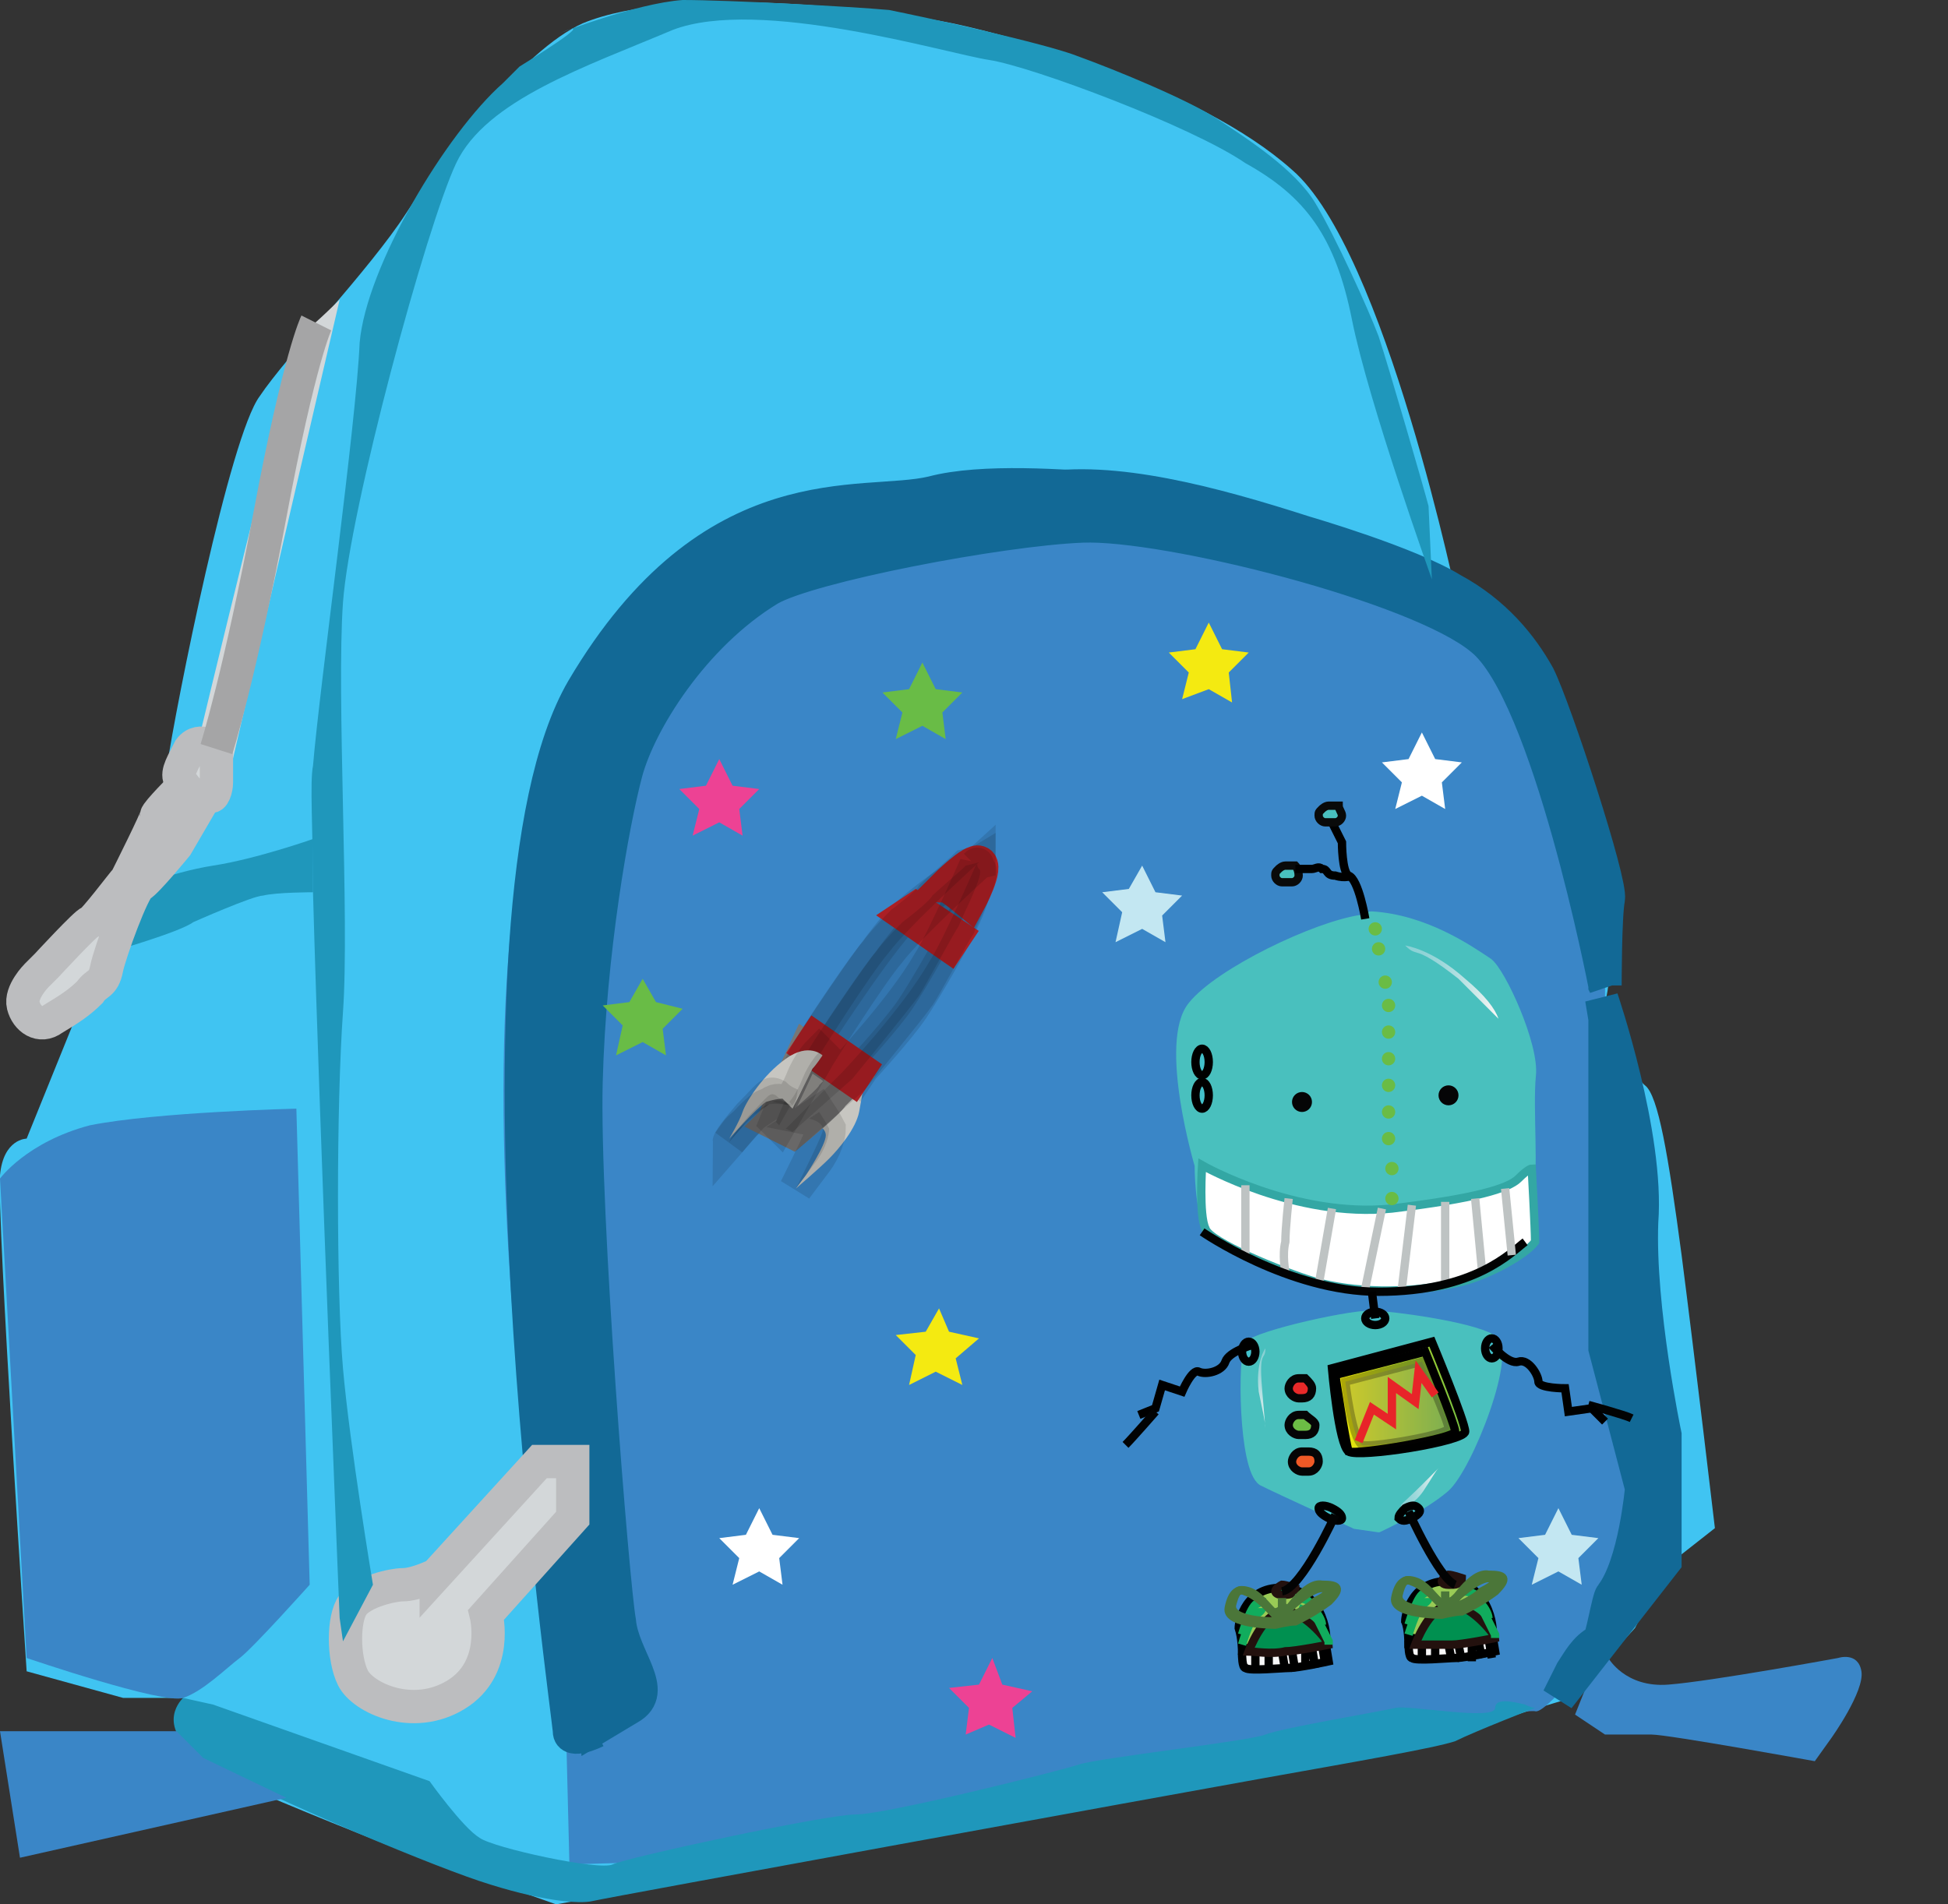 <svg xmlns="http://www.w3.org/2000/svg" version="1.0" viewBox="0 0 58.5 57.2"><rect x="0" y="0" width="58.5" height="57.2" fill="#333333" stroke="none"/><switch><g><path fill="#40C4F2" d="M.8 50.2l2.9.8h1.8s-.3 1.7 1.5 2.5 4.6 1.9 4.6 1.9l5.1 1.8s10.1-1.8 15.1-2.8c5-1 11.2-1.8 11.9-2.2.7-.4 3.5-1.2 3.5-1.2l1.9-2.1 1-1.9 1.4-1.1s-.6-5.1-1-8.2c-.4-3-.7-4.8-1.1-5.1-.4-.3-1.2-2.5-1.2-2.5s.6-1.7-.7-5.4c-1.2-3.7-3.7-6.5-3.7-6.5s-2.2-10.7-5-13.1C36 2.6 30.5 1.1 28.6.7 26.7.3 20.4-.5 17.5.7c-1.8.8-4.2 4-5.3 5.7-1.1 1.7-3.6 4.3-4.4 5.5-.9 1.2-2.5 9.2-2.8 11.2-.3 1.9-1.2 3.7-1.2 3.7L2.2 28 .8 30.1v.4l.7.1 1-.6-1.7 4.2s-.7 0-.8 1.1c-.1 1.2.8 14.9.8 14.9z"/><path fill="#3A86C7" d="M17.1 56l-.1-4s-5.1-27.2 1.5-32.8c6.5-5.6 12.1-4.6 15.3-4.6 3.2-.1 9.9 2.8 10.9 3.9s3.5 9.6 3.5 9.6v8.1c0 1.6 1.3 7.5 1.1 8.7-.1 1.2-1.5 4.8-1.5 4.8s-1.4 1.8-1.7 1.7c-.3-.1-16 1.5-16.3 2.6-.3 1-9.2 1.9-9.2 1.9l-3.5.1z"/><path fill="#126996" stroke="#126996" d="M17.9 52s-.8.4-.8 0-3.5-24.6.4-31.3c3.9-6.6 8.4-5.4 10.5-5.9 1.5-.4 4-.2 5.4-.1.6.1.9.1.9.1s-11.2.5-13.3 3.1c-2.1 2.6-5.1 5.1-4.4 17.8.7 12.8 1.3 16.3 1.3 16.3z"/><path fill="#126996" stroke="#126996" d="M48.2 29.6s-1.7-8.8-3.7-10.4c-1.9-1.6-9.5-3.5-12-3.4-2.5.1-8.2 1.2-9.4 1.9-2.3 1.4-3.9 4-4.3 5.5-.4 1.5-1.1 5.4-1.2 9.3-.1 3.9.8 15.1 1 16.2.1 1.1 1.2 2.1.3 2.6l-1 .6s-1.7-22.3-.9-25.6c.8-3.2 2.4-8 4.1-9 2.2-1.4 7.9-2.3 10.1-2.6 2.2-.4 5.2.4 8 1.3 0 0 3.1.9 4.4 1.7 1.3.7 2.1 1.7 2.6 2.6.5 1 2.2 6.2 2.1 6.7-.1.5-.1 2.6-.1 2.6z"/><path fill="#D3D7D9" stroke="#BCBDBF" d="M13.1 47.3l3.1-3.4h1v1.7l-2.6 2.9s.4 1.6-.9 2.4c-1.3.8-2.8.1-3.1-.5-.3-.6-.3-1.8 0-2.2.3-.4 1.2-.6 1.5-.6.4 0 1-.3 1-.3z"/><path fill="#1F97BB" d="M43 17.4s-1.9-5.3-2.4-7.8-1.4-3.7-3.2-4.7C35.8 3.8 31 2 29.7 1.8c-1.3-.2-6.9-1.9-9.5-.9-2.6 1.1-5.6 2.1-6.5 4-.9 1.9-3.2 10.4-3.4 13.2-.2 2.8.2 9.5 0 12.3-.2 2.8-.2 8.4 0 10.7.2 2.3.9 6.5.9 6.5l-.9 1.7-.1-.7s-.6-14.5-.8-21.8c0-1.9-.1-3.3 0-3.8.2-2.4 1.3-10.3 1.4-12.7C11 8 13.4 4 15.1 2.5l.5-.5s2.6-1.6 1.2-1c0 0 2.3-.9 3.7-1 1.4 0 5.1.2 6.2.3 1 .2 4.7 1 5.7 1.4 1.1.4 3.3 1.3 4.2 1.9.9.6 2.3 1.5 2.9 2.5.6 1 1.6 3.2 1.9 4 .3.9 1.4 4.7 1.5 5.1"/><path fill="#1F97BB" d="M5.8 27.7c-.4.3-2.5.9-2.5.9l.4-1.8s1.4-.6 2.7-.8c1.3-.2 3-.8 3-.8v1.6s-1.1 0-1.5.1c-.3 0-2.1.8-2.1.8z"/><path fill="#3A86C7" d="M8.9 33.3s-4.2.1-6.2.5C.8 34.3 0 35.4 0 35.4l.8 14.4s4.1 1.4 4.7 1.2c.6-.2 1.3-.9 1.7-1.2.4-.3 2.1-2.2 2.1-2.2l-.4-14.3z"/><path fill="#1F97BB" d="M46.1 51.3s-.1 0-.3-.1c-.4-.1-.9-.2-.9.1 0 .4-2.6-.1-3 0-.4.1-3.4.6-3.9.8-.5.2-5 .7-5.6.9-.6.2-5.8 1.5-6.7 1.5-.9 0-6.9 1.3-7.3 1.5-.4.2-3.6-.5-4-.8-.5-.3-1.5-1.7-1.5-1.7l-6.5-2.3-.9-.2s-.9.8.5 1.8c1.4.9 6.6 3.1 8.4 3.7 1.8.6 3 .7 3.4.6.4-.1 17.4-3.2 20.2-3.7 2.8-.5 5.1-.9 5.7-1.1.6-.3 2.4-1 2.4-1z"/><path fill="#3A86C7" d="M0 52l.6 3.8 8-1.8-2.5-1.2-.8-.8zm48.3-2.2s.5.9 1.8.8c1.3-.1 5.1-.8 5.1-.8s.6-.2.7.4c.1.6-.9 2-.9 2l-.5.7s-4.4-.8-4.9-.8h-1.4l-.9-.6.4-1 .6-.7z"/><path fill="#D3D7D9" stroke="#BCBDBF" d="M1.1 29.3s-.5.5-.4.9c.1.4.5.7.9.4.5-.3.8-.5 1.1-.8.2-.3.4-.2.5-.7.1-.5.8-2.4 1-2.5.2-.1 1.1-1.2 1.1-1.2l.7-1.2-.5-.6s-.8.8-.8.9c0 .1-.8 1.7-.9 1.9-.1.1-1 1.3-1.1 1.3-.1 0-1.3 1.3-1.3 1.3l-.3.3z"/><path fill="#126996" stroke="#126996" d="M46.8 51l.4-.8c.2-.3.4-.7.8-.9.1 0 .3-1.3.4-1.4.7-.9.9-3.2.9-3.2l-1.1-4.2v-9.9l-.1-.6s1.4 4.1 1.2 6.7c-.1 2.6.7 6.4.7 6.4v3.8L46.8 51z"/><path fill="#D3D7D9" d="M5.9 22.5S8.8 10.4 9.1 10c.4-.3 1.1-1 1.1-1L6.9 23.2l-1-.7z"/><path fill="#D3D7D9" stroke="#BCBDBF" d="M6.5 22.5s-.5-.4-.8 0c-.2.4-.4.7-.3.9.1.2.3.4.4.5.1.1.4-.1.5 0 .1.1.2-.2.2-.4v-1z"/><path fill="#D3D7D9" stroke="#A5A5A6" d="M6.5 22.5s.7-2.2 1.6-7c.9-4.8 1.4-5.8 1.4-5.8"/><path fill="#C7C6C1" d="M23.9 35.7s.7-.6 1-.9c.3-.3.8-.9.9-1.4.1-.6.2-.9 0-.9s-.5.3-.7.5c-.2.2-.8.7-.8.7s.5.1.5.4c0 .3-.6 1.2-.6 1.2l-.3.4z"/><path stroke="#000" d="M24.3 31.5s1.8-2.8 2.7-3.8c.9-.9 2.4-1.8 2.4-1.8s0 .5-.3 1.3-1.3 2.5-1.7 3.1c-.4.6-1.5 1.8-1.5 1.8l-.2.3-1.4-.9z" opacity=".12"/><path fill="#A4A3A0" stroke="#777676" d="M23.8 34s1.1-.9 1.2-1.1l.5-.5-1.3-.9s-.6 1.3-.8 1.7c-.1.4-.2.5-.2.5l.6.3z"/><path fill="#AB1F24" stroke="#AB1F24" d="M27.2 27.5l1.3.9.2-.3-1.2-.8zm-1.4 4.6l-.2.3-1.3-.9.2-.3z"/><path fill="#F4DE05" stroke="#AB1F24" d="M28.4 26.6c.1 0 .7.5.7.5s.6-1.1.3-1.2c-.2-.1-1 .7-1 .7z"/><path stroke="#000" d="M29.4 25.9s-2.1 1.9-2.7 2.7c-.6.7-2.1 3.1-2.1 3.1l-1.2 2.1-.1-.1s.7-1.7 1-2.2c.3-.5 1.7-2.6 2-2.9.2-.3.8-.9.8-.9s.8-.6.9-.8c.1-.1.9-.8.9-.8l.1-.1.4-.1z" opacity=".12"/><path fill="#C7C6C1" d="M23.8 33.3l.6-1.2c.1-.1.3-.4.3-.4s-.4-.4-1.1.1c-.7.5-1.2 1.3-1.3 1.6-.1.3-.4.8-.4.8s.8-.9 1.1-1.1c.3-.1.5-.1.5-.1l.3.3z"/><path stroke="#000" d="M29.3 26s-1 2.3-1.4 2.9c-.8 1.4-2.6 3.3-2.6 3.3l-1.7 1.7.2.1 1.8-1.6s1.8-2.2 2-2.5c.2-.3 1-1.8 1.2-2.1.1-.3.8-1.6.6-1.7-.1-.1 0-.2-.1-.1zm-5.5 7.3l-.2-.2c-.1 0-.2-.1-.4 0-.3.2-.9.7-1 .8-.1.1-.3.4-.3.4s.8-1 1.1-1.1c.2-.1.7 0 .7 0l.1.1zm.9-1.6s-.3.4-.5.8-.4.7-.4.7l-.1-.1s.2-.2.4-.7c.2-.5.5-.8.5-.8l.1.1z" opacity=".12"/><path stroke="#000" d="M21.9 34.3s0-.1.6-.8c.6-.6.6-.7.8-.6.2.2.5.3.5.3h-.1l-.5-.1-.6.4-.7.8zm2.4-.7s.5.1.4.4c-.1.3-.8 1.7-.8 1.7l.6-.8c.3-.4.4-.8.4-1-.1-.2-.3-.5-.3-.5l-.3.2z" opacity=".12"/><path fill="#49C0BE" stroke="#49C0BE" stroke-width=".25" d="M41.4 45.9s1.3-.6 2-1.2 2.1-4.2 1.4-4.5c-.7-.4-3.1-.7-3.5-.7-.5-.1-3.6.6-3.8.9-.2.3-.2 3.7.4 4.1.6.3 2.8 1.3 2.8 1.3l.7.1z"/><linearGradient id="a" x1="39.968" x2="44.021" y1="41.994" y2="41.994" gradientUnits="userSpaceOnUse"><stop offset="0" stop-color="#f3e906"/><stop offset="1" stop-color="#74bf44"/></linearGradient><path fill="url(#a)" stroke="#000" stroke-width=".25" d="M40 41.1l3-.8s1 2.4 1 2.7c0 .3-3.2.8-3.5.6-.3-.2-.5-2.5-.5-2.5z"/><linearGradient id="b" x1="40.127" x2="43.789" y1="42.038" y2="42.038" gradientUnits="userSpaceOnUse"><stop offset="0" stop-color="#f3e906"/><stop offset="1" stop-color="#74bf44"/></linearGradient><path fill="url(#b)" stroke="#000" stroke-width=".25" d="M40.1 41.3l2.7-.7s.9 2.2.9 2.4c0 .2-2.9.7-3.2.6-.1-.3-.4-2.3-.4-2.3z"/><path fill="#49C0BE" d="M44.7 28.9c.4.3 1.4 2.5 1.3 3.4-.1 1 .1 3-.1 3.6-.1.7.1 1.3-.6 1.6-.7.4-2.4 1.2-3.2 1.2-.9 0-3.8-.5-4.3-.8-.6-.3-1.3-.6-1.5-1.1-.3-.4-.3-1.8-.3-1.8s-1.1-3.7-.2-4.8c.8-1 3.7-2.4 5.1-2.6.2 0 .1-.1.3-.1 1.6.1 2.9 1 3.5 1.4z"/><path fill="none" stroke="#49C0BE" stroke-width=".25" d="M36 35s-1.1-3.7-.2-4.8c.8-1 3.7-2.4 5.1-2.6.2 0 .1-.1.3-.1 1.6.1 2.9 1 3.5 1.4.4.3 1.4 2.5 1.3 3.4-.1 1 .1 3-.1 3.6-.1.7.1 1.3-.6 1.6-.7.4-2.4 1.2-3.2 1.2-.9 0-3.8-.5-4.3-.8-.6-.3-1.3-.6-1.5-1.1-.3-.4-.3-1.8-.3-1.8z"/><circle cx="41.9" cy="29" r=".1" fill="none"/><path fill="#FFF" stroke="#33A7A4" stroke-width=".25" d="M46 35.1s-.1 0-.4.3c-.3.3-1.3.6-3.8.9-2.9.3-5.7-1.3-5.7-1.3s-.1 1.5.1 1.9c.1.4 2.3 1.3 3.3 1.6 1.1.3 2.7.4 4.4 0 .8-.2 1.9-.8 2.2-1.2 0-.4-.1-2.2-.1-2.2z"/><path fill="none" stroke="#020303" stroke-width=".25" d="M47.7 42.2s1.1.3 1.3.4"/><path fill="none" stroke="#BEC3C3" stroke-width=".25" d="M37.4 35.6v2.2m1.3-1.8s-.1.9-.1 1.3c-.1.4 0 .9 0 .9m1.4-1.9l-.4 2.3"/><path fill="#F8FBF6" stroke="#BEC3C3" stroke-width=".25" d="M42.4 36.2l-.3 2.5-.1.1"/><path fill="none" stroke="#BEC3C3" stroke-width=".25" d="M43.4 36.1v2.5m.9-2.6l.2 2.1"/><path fill="#F8FBF6" stroke="#BEC3C3" stroke-width=".25" d="M41.5 36.3l-.5 2.4"/><circle cx="39.1" cy="33.1" r=".3" fill="#050506"/><g fill="#6ABC45"><circle cx="41.3" cy="27.9" r=".2"/><circle cx="41.4" cy="28.5" r=".2"/><circle cx="41.6" cy="29.5" r=".2"/><circle cx="41.7" cy="30.2" r=".2"/><circle cx="41.7" cy="31" r=".2"/><circle cx="41.7" cy="31.8" r=".2"/><circle cx="41.7" cy="32.6" r=".2"/><circle cx="41.7" cy="33.4" r=".2"/><circle cx="41.7" cy="34.2" r=".2"/><circle cx="41.8" cy="35.1" r=".2"/><circle cx="41.8" cy="36" r=".2"/></g><circle cx="43.5" cy="32.9" r=".3" fill="#050506"/><path fill="#E82929" stroke="#050506" stroke-width=".25" d="M39.4 41.7c0 .2-.1.3-.3.3H39c-.1 0-.3-.1-.3-.3 0-.1.1-.3.3-.3h.2c.1.1.2.2.2.3z"/><path fill="#6CBD45" stroke="#050506" stroke-width=".25" d="M39.5 42.8c0 .2-.1.3-.3.3H39c-.1 0-.3-.1-.3-.3 0-.1.1-.3.3-.3h.2c.1.1.3.2.3.3z"/><path fill="#F05926" stroke="#050506" stroke-width=".25" d="M39.6 43.9c0 .1-.1.3-.3.3h-.2c-.1 0-.3-.1-.3-.3 0-.1.1-.3.3-.3h.2c.2 0 .3.1.3.3z"/><path fill="#49C0BE" d="M38.8 26c.1 0 .2.1.2.2s-.1.2-.2.2h-.3c-.1 0-.2-.1-.2-.2s0-.1.1-.2c0 0 .1-.1.2-.1h.2z"/><path fill="none" stroke="#090A0A" stroke-width=".25" d="M39 26.3c0 .1-.1.2-.2.2h-.3c-.1 0-.2-.1-.2-.2s0-.1.1-.2c0 0 .1-.1.2-.1h.3s.1.1.1.3z"/><path fill="none" stroke="#000" stroke-width=".25" d="M41 27.6s-.2-1.2-.5-1.3c-.2-.1-.2-1-.2-1l-.4-.8"/><path fill="none" stroke="#000" stroke-width=".25" d="M40.6 26.3s-.2.1-.5 0c-.3 0-.2-.2-.4-.2-.1-.1-.2 0-.3 0h-.5"/><path fill="none" d="M36.1 35s0 .1 1.4.6c.8.3 2 .6 3.9.6 3.4 0 4.3-.9 4.7-1.2"/><path fill="none" stroke="#020303" stroke-width=".25" d="M36.1 37s2.6 1.8 5.3 1.8c2.9 0 4-1.2 4.4-1.5"/><path fill="none" stroke="#BEC3C3" stroke-width=".25" d="M45.2 35.7l.2 2"/><path fill="#99CB56" stroke="#000" stroke-width=".25" d="M37.3 49.6s.6.1 1.3 0c.7-.1 1.1-.2 1.2-.2.1-.1 0-1.6-1.2-1.7-1.2-.1-1.4 1-1.4 1.2.1.3.1.7.1.7z"/><path fill="#009050" stroke="#23110E" stroke-width=".25" d="M38.3 47.8s0 .1.2.1.3 0 .3-.1c.1 0 .1-.1.1-.1s-.3-.1-.4-.1c0 0-.2.1-.2.2z"/><path fill="#F7F7F8" stroke="#000" stroke-width=".25" d="M37.3 49.7s0 .4.1.4c.1.1 1.1 0 1.3 0 .3 0 1.2-.2 1.2-.2l-.1-.6s-.9.2-1.2.2c-.8.1-1.1 0-1.2 0 0 .1-.1.1-.1.2z"/><path fill="none" stroke="#000" stroke-width=".25" d="M39.7 49.4l.1.6m-.4-.5l.1.6m-.3-.5v.5m-.4-.5l.1.6m-.4-.6l.1.6m-.5-.5v.5m-.4-.5v.4"/><path fill="#009050" stroke="#23110E" stroke-width=".25" d="M37.5 49.6s.4-1.1 1-1.2c.6-.1 1.4.9 1.4 1 0 0-1 .2-1.3.2-.4.1-1 0-1.1 0z"/><path fill="none" stroke="#11AC5D" stroke-width=".25" d="M37.3 49.1s.2-.7.4-.9c.2-.1.2-.1.2-.2"/><path fill="none" stroke="#11AC5D" stroke-width=".25" d="M37.3 49.4s.2-.7.4-.9c.2-.1.2-.2.2-.2m1.1 0s.5.2.6.4l.3.6v.1"/><path fill="none" stroke="#11AC5D" stroke-width=".25" d="M38.9 48s.3 0 .4.1c.1.1.2.3.2.3.1.1.2.3.2.4"/><path fill="none" stroke="#4B7639" stroke-width=".25" d="M38.6 48.5s.6-1 1.1-.9c.5 0 .6.1.2.5-.4.3-.8.5-1 .6-.2 0-.6.1-.6.1s-1.5 0-1.4-.5c.1-.5.3-.6.6-.5.3.1.5.4.7.6.2.1.2.2.3.2-.1-.1.1-.1.1-.1z"/><path fill="none" stroke="#4B7639" stroke-width=".25" d="M38.4 48.6l-.1-.1c0-.1.1-.1.2-.1 0 .1.3 0 .1-.1-.2.1-.3.1-.2.3 0 .1.2 0 .1-.1 0-.1-.2.1-.1.1l.1-.1"/><path fill="#99CB56" stroke="#000" stroke-width=".25" d="M42.3 49.4s.6.1 1.3 0c.7-.1 1.1-.2 1.2-.2.1-.1 0-1.6-1.2-1.7-1.2-.1-1.4 1-1.4 1.2.1.2.1.7.1.7z"/><path fill="#009050" stroke="#23110E" stroke-width=".25" d="M43.3 47.5s0 .1.2.1.3 0 .3-.1c.1 0 .1-.1.1-.1s-.3-.1-.4-.1c0 0-.2.1-.2.2z"/><path fill="#F7F7F8" stroke="#000" stroke-width=".25" d="M42.3 49.4s0 .4.1.4c.1.1 1.1 0 1.3 0 .3 0 1.2-.2 1.2-.2l-.1-.6s-.9.2-1.2.2c-.8.1-1.1 0-1.2 0 0 .2-.1.2-.1.2z"/><path fill="none" stroke="#000" stroke-width=".25" d="M44.7 49.2l.1.6m-.4-.5l.1.5m-.3-.5v.6m-.4-.5l.1.5m-.4-.5l.1.5m-.5-.5v.5m-.4-.5v.5"/><path fill="#009050" stroke="#23110E" stroke-width=".25" d="M42.5 49.4s.4-1.1 1-1.2c.6-.1 1.4.9 1.4 1 0 0-1 .2-1.3.2h-1.1z"/><path fill="none" stroke="#11AC5D" stroke-width=".25" d="M42.3 48.8s.2-.7.4-.9c.2-.1.2-.2.2-.2m-.6 1.4s.2-.7.4-.9c.2-.1.2-.2.2-.2m1.1.1s.5.2.6.4l.3.6v.1"/><path fill="none" stroke="#11AC5D" stroke-width=".25" d="M43.9 47.8s.3 0 .4.1c.1.1.2.3.2.3.1.1.2.3.2.4"/><path fill="none" stroke="#4B7639" stroke-width=".25" d="M43.6 48.2s.6-1 1.1-.9c.5 0 .6.1.2.5-.4.3-.8.5-1 .6-.2 0-.6.1-.6.1s-1.5 0-1.4-.5c.1-.5.3-.6.6-.5.3.1.5.4.7.6.2.1.2.2.3.3-.1-.2.1-.2.1-.2z"/><path fill="none" stroke="#4B7639" stroke-width=".25" d="M43.4 48.4l-.1-.1c0-.1.1-.1.2-.1 0 .1.3 0 .1-.1-.2 0-.3.1-.2.3 0 .1.2 0 .1-.1 0-.2-.2.1-.1.1l.1-.1"/><radialGradient id="c" cx="1258.585" cy="-1528.206" r=".958" gradientTransform="matrix(.331 0 0 .332 -380.774 539.83)" gradientUnits="userSpaceOnUse"><stop offset="0" stop-color="#fff9f7"/><stop offset="1" stop-color="#43c1cb"/></radialGradient><ellipse cx="36.1" cy="31.9" fill="url(#c)" stroke="#000" stroke-width=".25" rx=".2" ry=".4"/><radialGradient id="d" cx="1258.628" cy="-1524.992" r=".959" gradientTransform="matrix(.331 0 0 .332 -380.774 539.83)" gradientUnits="userSpaceOnUse"><stop offset="0" stop-color="#fff9f7"/><stop offset="1" stop-color="#43c1cb"/></radialGradient><ellipse cx="36.1" cy="32.9" fill="url(#d)" stroke="#000" stroke-width=".25" rx=".2" ry=".4"/><path fill="#807F7F" stroke="#080707" stroke-width=".25" d="M40.4 41.5l2.3-.6s.8 1.8.8 2c0 .2-2.4.6-2.6.5-.3-.2-.5-1.9-.5-1.9z" opacity=".28"/><linearGradient id="e" x1="42.202" x2="45.068" y1="29.423" y2="29.423" gradientUnits="userSpaceOnUse"><stop offset="0" stop-color="#89d1d5"/><stop offset=".167" stop-color="#8ed3d6"/><stop offset=".357" stop-color="#9bd7da"/><stop offset=".557" stop-color="#b2dfe1"/><stop offset=".765" stop-color="#d2eaea"/><stop offset=".977" stop-color="#faf7f6"/><stop offset="1" stop-color="#fff9f7"/></linearGradient><path fill="url(#e)" d="M43.8 29.4c-1.4-1.1-1.2-.6-1.6-1 0 0 .8.1 1.8 1 .6.5.9.9 1 1.2"/><linearGradient id="f" x1="53.912" x2="55.255" y1="492.417" y2="492.417" gradientTransform="scale(1 -1) rotate(11.672 2676.504 165.42)" gradientUnits="userSpaceOnUse"><stop offset="0" stop-color="#89d1d5"/><stop offset=".167" stop-color="#8ed3d6"/><stop offset=".357" stop-color="#9bd7da"/><stop offset=".557" stop-color="#b2dfe1"/><stop offset=".765" stop-color="#d2eaea"/><stop offset=".977" stop-color="#faf7f6"/><stop offset="1" stop-color="#fff9f7"/></linearGradient><path fill="url(#f)" d="M42.7 44.6c-.6.6-.7.6-.6.7 0 0 .4-.1.7-.6.2-.3.3-.5.4-.6"/><linearGradient id="g" x1="-91.106" x2="-88.228" y1="234.644" y2="234.644" gradientTransform="matrix(-.408 .382 .561 .6 -130.252 -64.77)" gradientUnits="userSpaceOnUse"><stop offset="0" stop-color="#89d1d5"/><stop offset=".167" stop-color="#8ed3d6"/><stop offset=".357" stop-color="#9bd7da"/><stop offset=".557" stop-color="#b2dfe1"/><stop offset=".765" stop-color="#d2eaea"/><stop offset=".977" stop-color="#faf7f6"/><stop offset="1" stop-color="#fff9f7"/></linearGradient><path fill="url(#g)" d="M37.9 41.7c-.1-1.2.1-.8.1-1.2 0 0-.3.4-.2 1.3.1.5.2.9.2 1.1"/><path fill="none" stroke="#E82429" stroke-width=".25" d="M40.8 43.3l.4-1 .6.4v-1.1l.7.5.1-.9.5.7"/><radialGradient id="h" cx="1285.014" cy="-1502.28" r=".807" gradientTransform="matrix(.331 0 0 .332 -380.774 539.83)" gradientUnits="userSpaceOnUse"><stop offset="0" stop-color="#fff9f7"/><stop offset="1" stop-color="#43c1cb"/></radialGradient><ellipse cx="44.8" cy="40.5" fill="url(#h)" stroke="#000" stroke-width=".25" rx=".2" ry=".3"/><path fill="none" stroke="#000" stroke-width=".25" d="M44.8 40.4s.5.6.8.5c.3-.1.6.4.6.6 0 .2.8.2.8.2l.1.7.7-.1.4.4"/><radialGradient id="i" cx="1263.039" cy="-1501.77" r=".807" gradientTransform="matrix(.331 0 0 .332 -380.774 539.83)" gradientUnits="userSpaceOnUse"><stop offset="0" stop-color="#fff9f7"/><stop offset="1" stop-color="#43c1cb"/></radialGradient><ellipse cx="37.5" cy="40.6" fill="url(#i)" stroke="#000" stroke-width=".25" rx=".2" ry=".3"/><g fill="none" stroke-width=".25"><path stroke="#000" d="M34.2 42.5l.5-.2.2-.7.6.2s.3-.7.5-.6c.2.1.7 0 .8-.3.1-.3.8-.5.8-.5"/><path stroke="#020303" d="M34.7 42.4s-.7.8-.9 1"/></g><radialGradient id="j" cx="-1057.318" cy="-1574.164" r=".807" gradientTransform="matrix(.131 .235 -.289 .163 -273.349 550.088)" gradientUnits="userSpaceOnUse"><stop offset="0" stop-color="#fff9f7"/><stop offset="1" stop-color="#43c1cb"/></radialGradient><path fill="url(#j)" stroke="#000" stroke-width=".25" d="M42.4 45.6c-.2.1-.3.1-.4 0 0-.1.1-.2.2-.3.2-.1.3-.1.4 0 .1.1 0 .2-.2.3z"/><radialGradient id="k" cx="-2433.653" cy="-176.029" r=".806" gradientTransform="matrix(-.094 .252 -.31 -.116 -243.143 639.29)" gradientUnits="userSpaceOnUse"><stop offset="0" stop-color="#fff9f7"/><stop offset="1" stop-color="#43c1cb"/></radialGradient><path fill="url(#k)" stroke="#000" stroke-width=".25" d="M39.9 45.6c-.2-.1-.3-.2-.3-.3 0-.1.2-.1.4 0s.3.2.3.3c0 .1-.2.1-.4 0z"/><path fill="none" stroke="#020303" stroke-width=".25" d="M40.1 45.5s-1 2.2-1.6 2.3"/><radialGradient id="l" cx="-1450.56" cy="-1112.63" r=".806" gradientTransform="matrix(.008 .332 -.331 .008 -315.33 530.753)" gradientUnits="userSpaceOnUse"><stop offset="0" stop-color="#fff9f7"/><stop offset="1" stop-color="#43c1cb"/></radialGradient><ellipse cx="41.3" cy="39.6" fill="url(#l)" stroke="#000" stroke-width=".25" rx=".3" ry=".2"/><path fill="none" stroke="#000" stroke-width=".25" d="M41.2 38.8l.1.8"/><path fill="none" stroke="#4B7639" stroke-width=".25" d="M43.5 48.2s.8-.8 1.2-.8c.4 0 .2.2-.2.4-.3.3-.7.4-.8.5-.2 0-.5.1-.5.1s-1.3 0-1.2-.5c.1-.4.2-.5.4-.4.3.1.6.4.7.5l.2.2h.2zm-5 .3s.8-.8 1.2-.8c.4 0 .2.2-.2.4-.3.3-.7.4-.8.5-.2 0-.5.1-.5.1s-1.3 0-1.2-.5c.1-.4.2-.5.4-.4.3.1.6.4.7.5l.2.2h.2z"/><path fill="none" stroke="#020303" stroke-width=".25" d="M42.3 45.4s.9 2 1.4 2.2"/><path fill="none" stroke="#4B7639" stroke-width=".25" d="M38.5 48v.4m4.9-.6v.4"/><path fill="#49C0BE" d="M40.1 24.3c.1 0 .2.1.2.2s-.1.2-.2.2h-.3c-.1 0-.2-.1-.2-.2s0-.1.1-.2c0 0 .1-.1.2-.1h.2z"/><path fill="none" stroke="#090A0A" stroke-width=".25" d="M40.3 24.5c0 .1-.1.2-.2.2h-.3c-.1 0-.2-.1-.2-.2s0-.1.1-.2c0 0 .1-.1.2-.1h.3c0 .1.1.2.1.3z"/><path fill="#69BC46" d="M28.4 22.2l-.7-.4-.8.4.2-.8-.6-.6.8-.1.4-.8.4.8.8.1-.6.6z"/><path fill="#F4EA11" d="M28.9 41.6l-.8-.4-.8.4.2-.9-.6-.6.9-.1.4-.7.3.7.9.2-.7.6z"/><path fill="#C3E7F2" d="M35 28.3l-.7-.4-.8.4.2-.9-.6-.6.8-.1.4-.7.4.8.8.1-.6.6z"/><path fill="#ED4294" d="M30.5 52.2l-.8-.4-.7.3.1-.8-.6-.6.9-.1.4-.8.3.8.9.2-.6.5z"/><path fill="#FFF" d="M43.4 24.3l-.7-.4-.8.4.2-.8-.6-.6.8-.1.4-.8.4.8.8.1-.6.6z"/><path fill="#69BC46" d="M20 31.7l-.7-.4-.8.4.2-.9-.6-.6.8-.1.4-.7.4.7.8.2-.6.6z"/><path fill="#F4EA11" d="M37 21.1l-.7-.4-.8.3.2-.8-.6-.6.8-.1.4-.8.4.8.8.1-.6.6z"/><path fill="#C3E7F2" d="M47.5 47.6l-.7-.4-.8.4.2-.8-.6-.6.8-.1.4-.8.4.8.8.1-.6.6z"/><path fill="#ED4294" d="M22.3 25.1l-.7-.4-.8.4.2-.8-.6-.6.8-.1.4-.8.4.8.8.1-.6.6z"/><path fill="#FFF" d="M23.5 47.6l-.7-.4-.8.4.2-.8-.6-.6.8-.1.4-.8.4.8.8.1-.6.6z"/></g></switch></svg>
